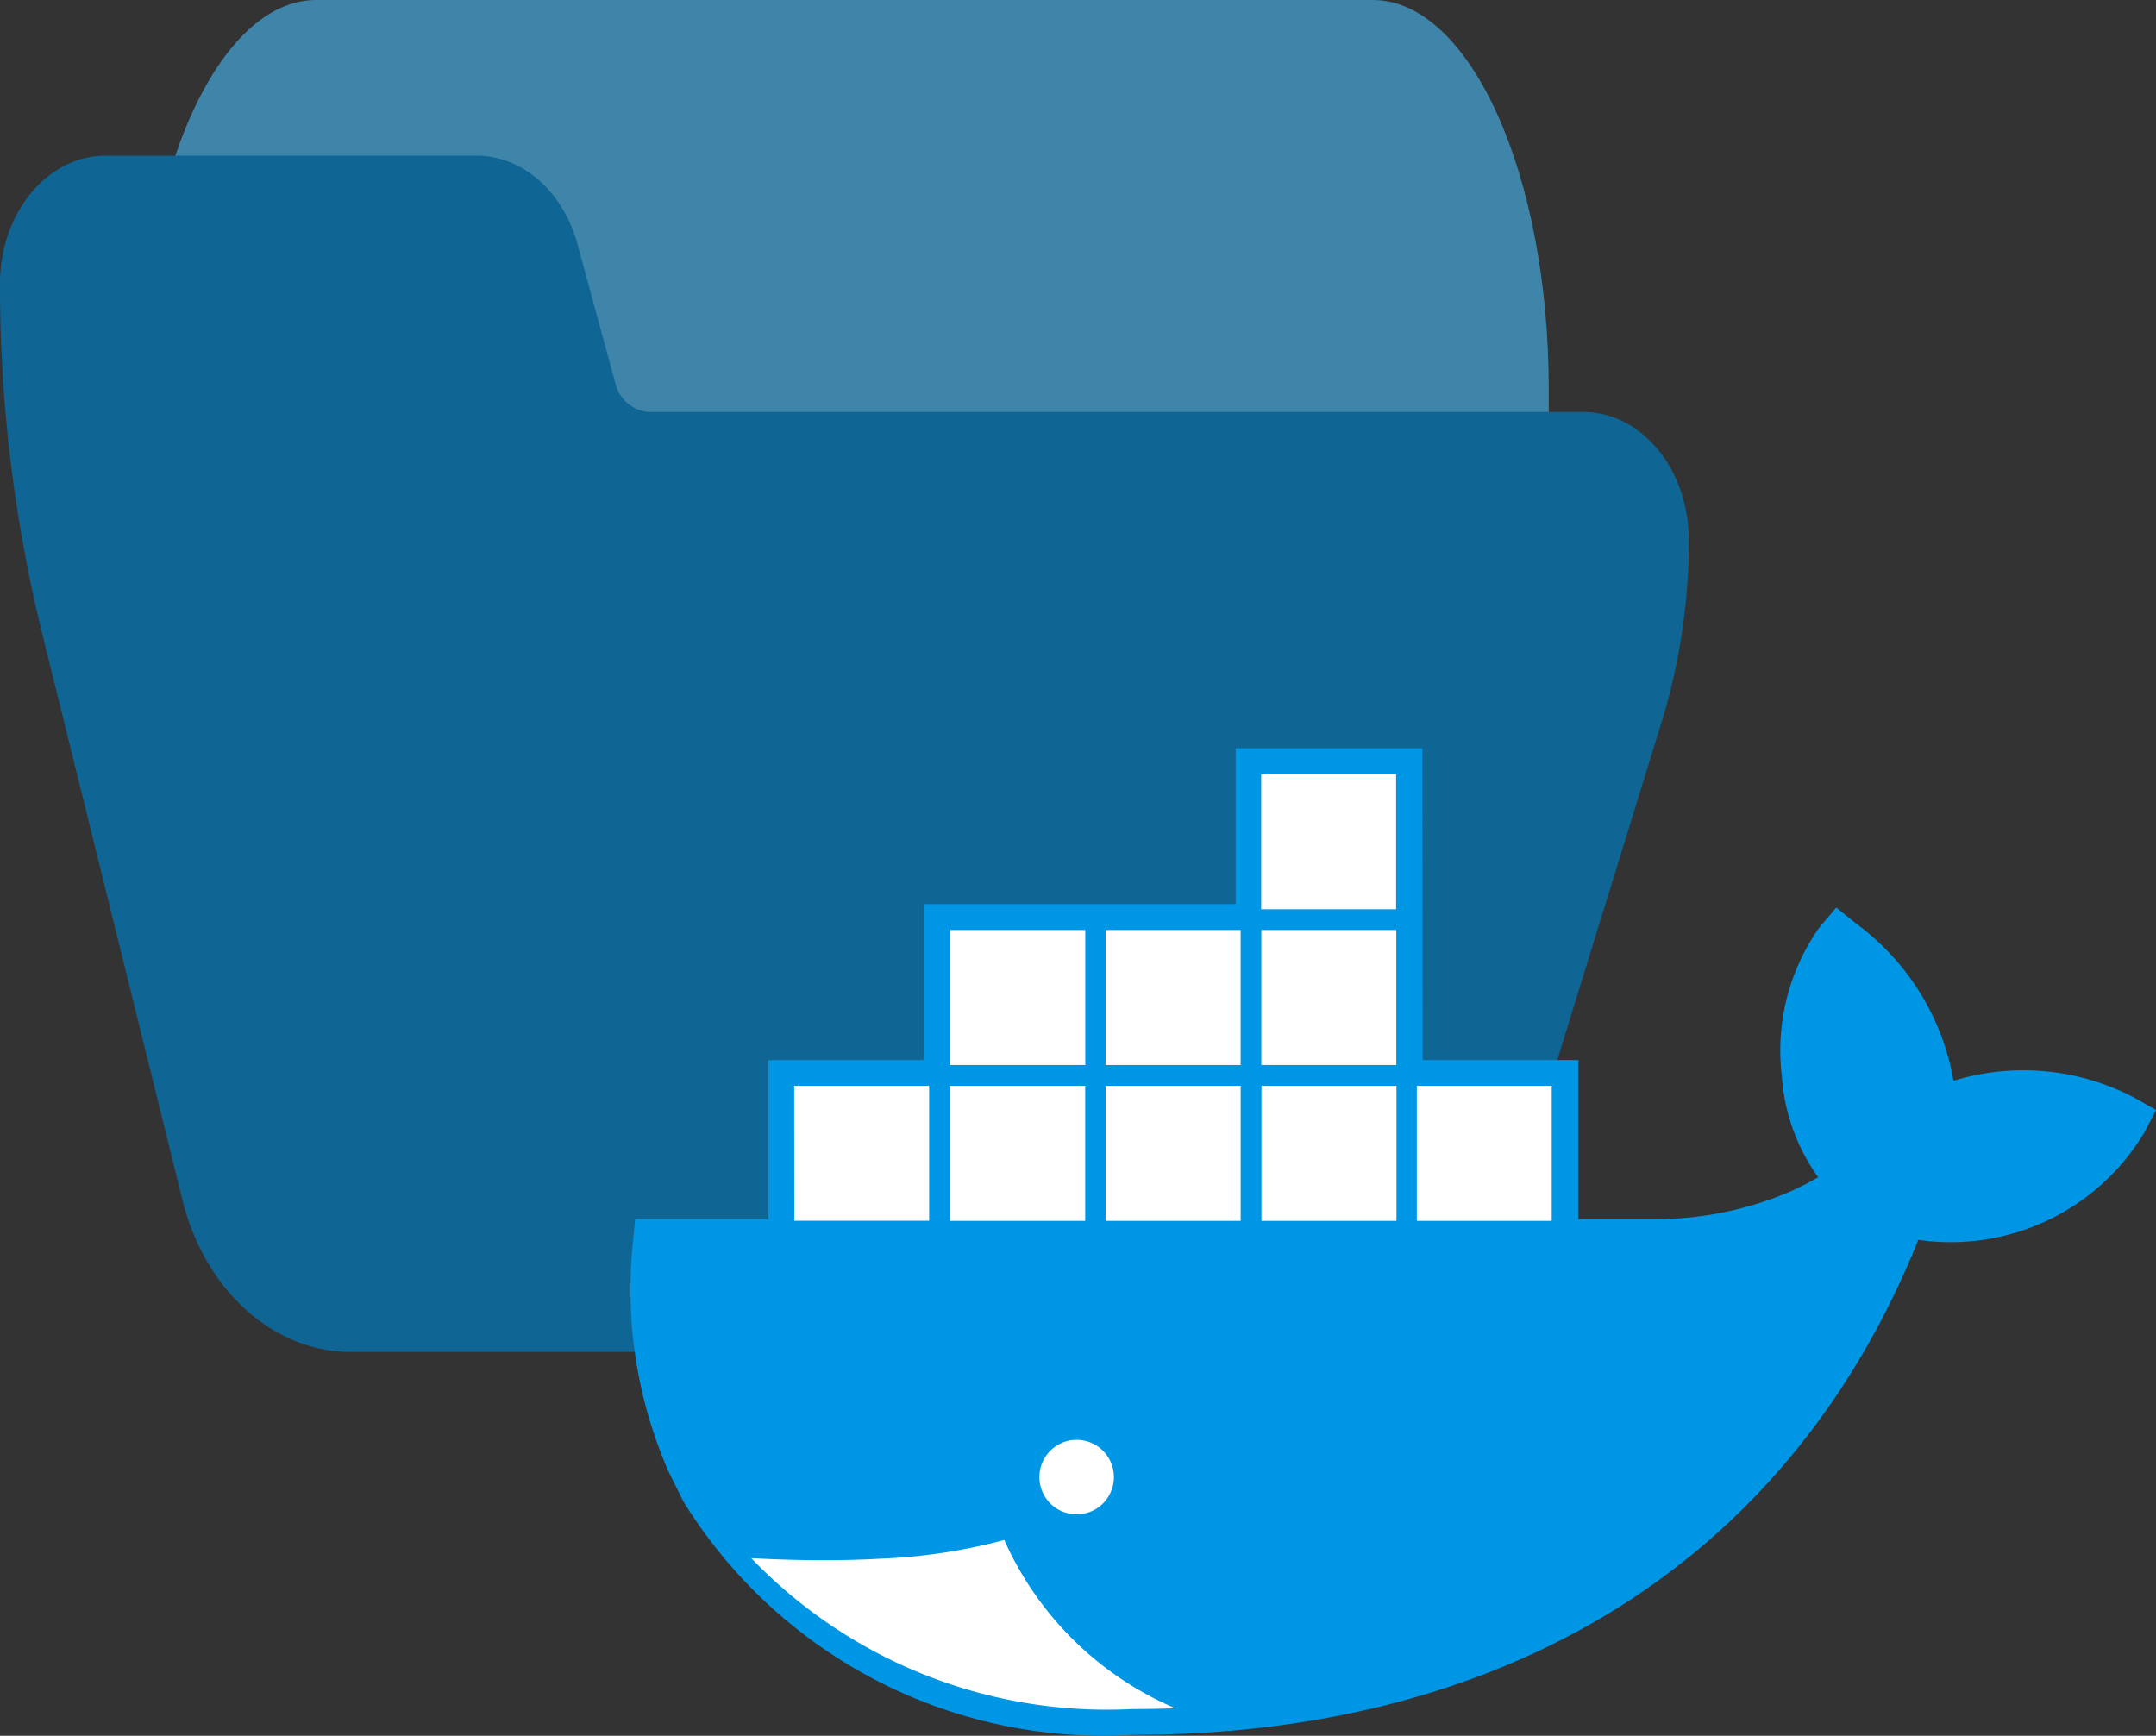 <svg xmlns="http://www.w3.org/2000/svg" width="138.5" height="111.504" viewBox="0 0 138.5 111.504"><rect x="0" y="0" width="138.5" height="111.504" fill="#333333" stroke="none"/><defs><style>.a{fill:#3f85aa;}.b{fill:#0f6695;}.c{fill:#0096e6;}.d{fill:#fff;}</style></defs><g transform="translate(-215 -317)"><path class="a" d="M121.846,74.667H53.978c-6.247,0-11.311,11.193-11.311,25v10c0,2.762,1.013,5,2.262,5H64.294c.965.01,1.824,1.352,2.149,3.36l2.466,16.491c.951,6.052,3.526,10.12,6.425,10.15h55.561c1.249,0,2.262-2.239,2.262-5v-40C133.157,85.86,128.093,74.667,121.846,74.667Z" transform="translate(181.333 242.333)"/><path class="b" d="M101.709,155.135H41.678a2.4,2.4,0,0,1-2.147-1.844l-2.464-9.052c-.952-3.321-3.523-5.553-6.419-5.572H6.781C3.036,138.667,0,142.353,0,146.9a93.392,93.392,0,0,0,2.672,22.308l9.041,36.515c1.432,5.819,5.843,9.8,10.845,9.793H86.385c4.728.016,8.964-3.542,10.618-8.92l9.764-31.629a39.708,39.708,0,0,0,1.722-11.6C108.49,158.821,105.454,155.135,101.709,155.135Z" transform="translate(215 188.333)"/><g transform="translate(113 -235.84)"><path class="c" d="M60.789,37.439H70.8V47.656h5.062a21.928,21.928,0,0,0,6.956-1.166A17.812,17.812,0,0,0,86.2,44.964a12.541,12.541,0,0,1-2.333-6.471,13.674,13.674,0,0,1,2.454-9.634l1.04-1.218,1.25,1.008a15.946,15.946,0,0,1,6.28,10.119A15.312,15.312,0,0,1,106.5,39.851l1.4.793-.723,1.4A14.491,14.491,0,0,1,92.63,48.986c-8.678,21.582-27.526,31.8-50.414,31.8A31.725,31.725,0,0,1,13.365,65.9l-.1-.173L12.358,63.9a29.1,29.1,0,0,1-2.3-14.724l.14-1.512h8.561V37.439H28.761V27.418H48.78V17.406H60.766Z" transform="translate(132.6 583.5)"/><path class="d" d="M38.8,39.118a21.074,21.074,0,0,1-10.987-10.81,36.142,36.142,0,0,1-7.931,1.2q-1.74.1-3.658.1-2.211,0-4.665-.131a31.673,31.673,0,0,0,24.5,9.69Q37.463,39.169,38.8,39.118Z" transform="translate(138.701 623.46)"/><path class="d" d="M19.421,38.5h.686v7.231h-.686Zm-1.316,0h.709v7.231H18.1V38.5Zm-1.316,0h.718v7.231H16.8Zm-1.316,0h.714v7.231h-.714Zm-1.316,0h.709v7.231h-.709Zm-1.288,0h.686v7.231H12.87Zm-.718-.723H20.82v8.673H12.157ZM22.173,27.771h8.678v8.673H22.173Zm7.269.723H30.1v7.227h-.686Zm-1.316,0h.709v7.227h-.709Zm-1.316,0h.709v7.227h-.681V28.494Zm-1.316,0H26.2v7.227h-.718Zm-1.316,0h.709v7.227h-.709Zm-1.288,0h.681v7.227h-.686Zm-.723,9.284h8.678v8.678H22.173V37.783Zm7.269.723H30.1v7.231h-.686Zm-1.316,0h.709v7.231h-.709Zm-1.316,0h.709v7.231h-.7V38.5Zm-1.316,0H26.2v7.231h-.714Zm-1.316,0h.709v7.231h-.709Zm-1.288,0h.686v7.231h-.686Zm9.289-.723h8.659v8.678H32.157V37.783Zm7.259.723h.686v7.231h-.686Zm-1.316,0h.709v7.231H38.12Zm-1.316,0h.709v7.231H36.8Zm-1.316,0H36.2v7.231h-.709Zm-1.316,0h.709v7.231h-.709Zm-1.288,0h.686v7.231H32.9Zm-.723-10.73h8.673v8.673H32.157V27.771Zm7.273.723h.686v7.227h-.686Zm-1.316,0h.709v7.227H38.12Zm-1.316,0h.709v7.227H36.8Zm-1.316,0H36.2v7.227h-.709Zm-1.316,0h.709v7.227h-.709Zm-1.288,0h.686v7.227H32.9Zm9.289,9.284h8.673v8.678H42.169V37.783Zm7.264.723h.686v7.231h-.686Zm-1.316,0h.709v7.231h-.709Zm-1.316,0h.709v7.231h-.709Zm-1.316,0H46.2v7.231h-.7Zm-1.316,0h.709v7.231h-.69Zm-1.288,0h.672v7.231h-.686V38.5Zm-.723-10.73h8.673v8.673H42.16V27.771Zm7.264.723h.686v7.227h-.686Zm-1.316,0h.709v7.227h-.709Zm-1.316,0h.709v7.227H46.8Zm-1.316,0h.709v7.227H45.5Zm-1.316,0h.709v7.227h-.681Zm-1.288,0h.672v7.227h-.686V28.494Zm-.723-10.73h8.673v8.673H42.15V17.764Zm7.264.723H50.1v7.227h-.686Zm-1.316,0h.709v7.227H48.1Zm-1.316,0H47.5v7.227h-.709Zm-1.316,0h.709v7.227H45.5Zm-1.316,0h.709v7.227h-.672Zm-1.288,0h.672v7.227h-.686V18.487Zm9.284,19.291h8.673v8.678H52.148V37.783Zm7.264.723H60.1v7.231h-.686V38.5Zm-1.316,0h.723v7.231h-.681Zm-1.316,0h.709v7.231h-.709Zm-1.316,0h.76v7.231h-.709Zm-1.316,0h.709v7.231h-.718V38.5Zm-1.288,0h.686v7.231h-.635V38.5Z" transform="translate(140.867 584.812)"/><path class="d" d="M17.921,26.929a2.393,2.393,0,1,1-2.393,2.393,2.393,2.393,0,0,1,2.393-2.393Zm0,.676a1.712,1.712,0,0,1,.62.117.7.7,0,1,0,.966.933,1.712,1.712,0,1,1-1.582-1.064Z" transform="translate(153.242 618.405)"/></g></g></svg>